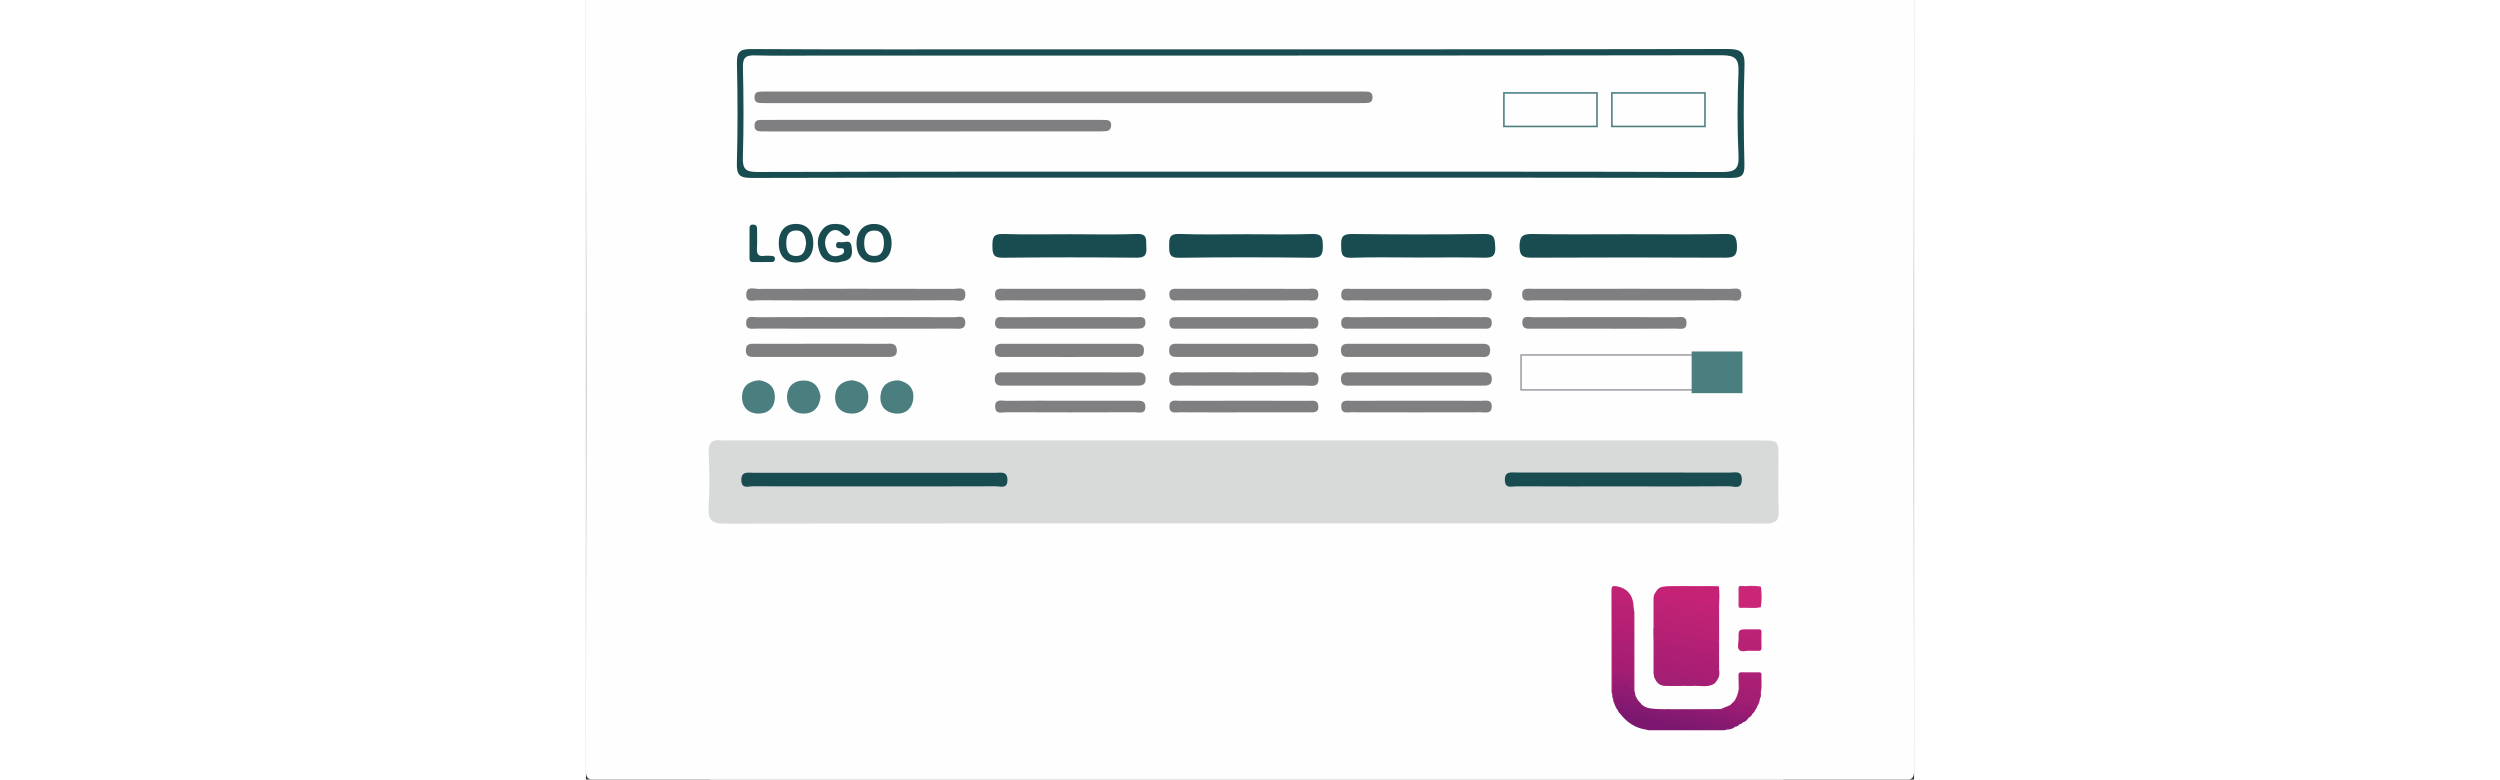 <?xml version="1.0" encoding="utf-8"?>
<!-- Generator: Adobe Illustrator 17.0.0, SVG Export Plug-In . SVG Version: 6.00 Build 0)  -->
<!DOCTYPE svg PUBLIC "-//W3C//DTD SVG 1.1//EN" "http://www.w3.org/Graphics/SVG/1.1/DTD/svg11.dtd">
<svg version="1.1" id="Layer_1" xmlns="http://www.w3.org/2000/svg" xmlns:xlink="http://www.w3.org/1999/xlink" x="0px" y="0px"
	 width="418px" height="130.333px" viewBox="-158.84 -54.087 418 245.333" enable-background="new -158.84 -54.087 418 245.333"
	 xml:space="preserve">
<rect x="-158.84" y="-54.087" width="418" height="245.333" fill="#333333" stroke="none"/>
<path fill="#FEFEFE" d="M50.16-56.419c68.302,0,136.604,0.025,204.906-0.071c3.423-0.006,4.098,0.498,4.094,3.039
	c-0.117,80.627-0.117,161.253,0,241.88c0.004,2.541-0.671,3.042-4.094,3.039c-136.604-0.083-273.208-0.083-409.812,0
	c-3.423,0.003-4.098-0.498-4.094-3.039c0.117-80.627,0.117-161.253,0-241.88c-0.004-2.541,0.671-3.045,4.094-3.039
	C-86.444-56.395-18.142-56.419,50.16-56.419z"/>
<g>
	<path fill="#D8D9D9" d="M47.965,110.644c-54.29,0-108.584-0.037-162.874,0.079c-3.979,0.007-5.629-0.818-5.329-5.149
		c0.39-5.671,0.263-11.397,0.03-17.087c-0.131-3.252,1.114-4.365,4.163-3.968c0.589,0.075,1.2,0.011,1.796,0.011
		c108.28,0,216.565,0,324.845,0c5.903,0,5.907,0.004,5.907,5.742c0.004,5.401-0.199,10.809,0.071,16.194
		c0.176,3.477-1.125,4.268-4.392,4.245c-20.844-0.131-41.693-0.068-62.541-0.068C115.753,110.644,81.857,110.644,47.965,110.644z"/>
	<path fill="#194C51" d="M46.799,1.828c-51.14,0-102.28-0.041-153.42,0.086c-3.638,0.008-4.827-0.709-4.718-4.579
		c0.304-10.49,0.248-20.995,0.023-31.488c-0.075-3.492,0.821-4.512,4.422-4.493c29.242,0.154,58.487,0.086,87.732,0.086
		c73.185,0,146.369,0.041,219.554-0.105c4.313-0.008,5.558,0.96,5.404,5.359c-0.36,10.336-0.27,20.694-0.026,31.038
		c0.079,3.405-0.866,4.182-4.208,4.174C149.975,1.794,98.385,1.828,46.799,1.828z"/>
	<path fill="#194C51" d="M169.192,19.627c10.186,0,20.372,0.128,30.554-0.079c3.109-0.064,3.593,1.061,3.675,3.833
		c0.09,3.083-1.035,3.653-3.837,3.638c-20.218-0.109-40.44-0.098-60.662-0.007c-2.685,0.011-3.93-0.375-3.93-3.559
		c0-3.248,1.046-3.949,4.095-3.893C149.12,19.743,159.16,19.627,169.192,19.627z"/>
	<path fill="#194C51" d="M-6.52,19.627c7.024,0,14.06,0.188,21.073-0.079c3.522-0.131,2.824,1.976,2.974,4.002
		c0.169,2.276-0.173,3.503-3.015,3.473c-14.049-0.143-28.105-0.161-42.154,0.011c-3.12,0.037-3.252-1.35-3.27-3.75
		c-0.019-2.468,0.248-3.833,3.315-3.732C-20.576,19.784-13.544,19.627-6.52,19.627z"/>
	<path fill="#194C51" d="M49.068,19.627c6.897,0,13.798,0.169,20.687-0.075c3.12-0.109,3.308,1.331,3.319,3.762
		c0.011,2.456-0.236,3.765-3.327,3.724c-13.94-0.18-27.884-0.191-41.824,0.007c-3.203,0.045-3.199-1.414-3.203-3.75
		c-0.004-2.348,0.015-3.874,3.214-3.754C34.967,19.811,42.021,19.627,49.068,19.627z"/>
	<path fill="#194C51" d="M103.114,26.963c-7.028,0-14.06-0.176-21.077,0.079c-3.233,0.116-3.12-1.511-3.195-3.807
		c-0.086-2.535,0.341-3.717,3.345-3.679c13.903,0.165,27.809,0.191,41.708-0.011c3.432-0.049,3.278,1.616,3.443,4.062
		c0.195,2.933-0.971,3.473-3.593,3.413C116.871,26.854,109.989,26.963,103.114,26.963z"/>
	<path fill="#7F7F81" d="M-73.771,40.456c-10.328,0-20.657,0.037-30.982-0.045c-1.388-0.011-3.735,0.953-3.638-1.853
		c0.094-2.712,2.396-1.714,3.784-1.718c20.503-0.064,41.01-0.06,61.517-0.007c1.421,0.004,3.747-0.87,3.66,1.868
		c-0.086,2.693-2.4,1.695-3.803,1.706C-53.414,40.494-63.593,40.456-73.771,40.456z"/>
	<path fill="#7F7F81" d="M170.647,40.456c-10.471,0-20.946,0.023-31.417-0.03c-1.328-0.007-3.304,0.709-3.405-1.703
		c-0.101-2.419,1.838-1.905,3.218-1.909c20.796-0.026,41.592-0.03,62.387,0.011c1.313,0.004,3.33-0.709,3.375,1.71
		c0.053,2.809-2.243,1.864-3.638,1.875C190.993,40.494,180.818,40.456,170.647,40.456z"/>
	<path fill="#7F7F81" d="M-73.535,45.718c10.193,0,20.383-0.03,30.577,0.037c1.298,0.007,3.42-0.814,3.495,1.556
		c0.083,2.576-2.123,2.025-3.653,2.029c-20.683,0.03-41.366,0.03-62.053-0.004c-1.358-0.004-3.338,0.566-3.244-1.883
		c0.09-2.411,2.081-1.699,3.402-1.706C-94.518,45.696-84.025,45.718-73.535,45.718z"/>
	<path fill="#7F7F81" d="M-85.041,54.104c6.739,0,13.479-0.03,20.218,0.023c1.538,0.011,3.679-0.551,3.825,1.916
		c0.15,2.52-1.943,2.205-3.537,2.209c-13.629,0.023-27.258,0.015-40.886,0.007c-1.515,0-3.154,0.135-3.09-2.156
		c0.068-2.321,1.808-1.98,3.252-1.988C-98.52,54.093-91.781,54.104-85.041,54.104z"/>
	<path fill="#7F7F81" d="M102.571,67.298c-6.893,0-13.783,0.004-20.676-0.004c-1.5,0-3.128,0.191-3.113-2.119
		c0.015-2.321,1.673-2.078,3.154-2.078c13.633-0.007,27.269-0.015,40.901,0.007c1.448,0.004,3.285-0.296,3.42,1.89
		c0.158,2.535-1.841,2.288-3.462,2.291C116.053,67.313,109.31,67.298,102.571,67.298z"/>
	<path fill="#7F7F81" d="M-6.362,67.298c-6.889,0-13.775,0.004-20.664-0.004c-1.493-0.004-3.135,0.206-3.132-2.1
		c0.004-2.31,1.65-2.093,3.139-2.093c13.625-0.007,27.254-0.011,40.879,0.007c1.451,0.004,3.285-0.3,3.432,1.875
		c0.173,2.52-1.804,2.306-3.439,2.31C7.113,67.309,0.377,67.298-6.362,67.298z"/>
	<path fill="#7F7F81" d="M-6.704,58.263c-6.732,0-13.468,0.015-20.199-0.011c-1.429-0.007-3.169,0.379-3.252-1.969
		c-0.079-2.299,1.53-2.171,3.053-2.175c13.614-0.004,27.231-0.004,40.845,0c1.534,0,3.154-0.075,3.049,2.198
		c-0.109,2.306-1.871,1.935-3.3,1.943C6.76,58.278,0.028,58.263-6.704,58.263z"/>
	<path fill="#7F7F81" d="M48.633,63.09c6.451,0,12.901-0.037,19.352,0.026c1.496,0.015,3.653-0.683,3.747,1.931
		c0.105,2.982-2.284,2.213-3.9,2.22c-13.201,0.053-26.403,0.041-39.604,0.011c-1.549-0.004-3.589,0.499-3.51-2.164
		c0.079-2.663,2.168-1.988,3.668-2.003C35.132,63.06,41.882,63.09,48.633,63.09z"/>
	<path fill="#7F7F81" d="M102.578,54.108c6.586,0,13.168-0.015,19.753,0.011c1.601,0.007,3.574-0.338,3.398,2.284
		c-0.154,2.303-1.991,1.841-3.39,1.845c-13.468,0.03-26.935,0.023-40.403,0.011c-1.474,0-3.15,0.251-3.154-2.07
		c-0.004-2.318,1.665-2.074,3.147-2.074C88.81,54.1,95.692,54.108,102.578,54.108z"/>
	<path fill="#7F7F81" d="M48.633,54.108c6.582,0,13.164-0.015,19.749,0.011c1.429,0.007,3.177-0.375,3.263,1.961
		c0.086,2.291-1.534,2.179-3.057,2.179c-13.614,0.004-27.228,0.004-40.841,0c-1.53,0-3.143,0.086-3.045-2.198
		c0.101-2.329,1.86-1.939,3.285-1.943C34.869,54.089,41.751,54.108,48.633,54.108z"/>
	<path fill="#7F7F81" d="M161.755,49.363c-7.501,0-15.001,0.015-22.498-0.011c-1.436-0.004-3.338,0.375-3.387-1.864
		c-0.053-2.456,2.021-1.733,3.334-1.736c14.998-0.049,29.999-0.045,44.997-0.004c1.335,0.004,3.319-0.653,3.349,1.77
		c0.034,2.449-1.954,1.811-3.297,1.819C176.756,49.393,169.256,49.363,161.755,49.363z"/>
	<path fill="#7F7F81" d="M102.691,72.038c6.751,0,13.501-0.03,20.248,0.023c1.354,0.011,3.338-0.6,3.308,1.823
		c-0.03,2.393-2.003,1.785-3.357,1.789c-13.651,0.037-27.299,0.034-40.95,0c-1.226-0.004-2.937,0.503-3.072-1.609
		c-0.154-2.43,1.706-2.006,3.124-2.014C88.893,72.019,95.79,72.038,102.691,72.038z"/>
	<path fill="#7F7F81" d="M102.158,40.456c-6.724,0-13.449,0.023-20.173-0.019c-1.376-0.007-3.248,0.51-3.12-1.969
		c0.113-2.134,1.774-1.643,3-1.646c13.749-0.03,27.494-0.03,41.243-0.004c1.395,0.004,3.27-0.454,3.147,1.98
		c-0.105,2.1-1.789,1.631-3.027,1.639C116.203,40.475,109.179,40.456,102.158,40.456z"/>
	<path fill="#7F7F81" d="M102.814,45.718c6.747,0,13.498-0.023,20.244,0.019c1.395,0.007,3.304-0.454,3.192,1.965
		c-0.098,2.078-1.796,1.643-3.053,1.646c-13.798,0.026-27.591,0.026-41.389,0c-1.264-0.004-2.922,0.383-2.944-1.736
		c-0.026-2.468,1.909-1.853,3.255-1.864C89.02,45.688,95.917,45.718,102.814,45.718z"/>
	<path fill="#7F7F81" d="M-6.452,40.456c-6.871,0-13.741,0.023-20.612-0.023c-1.211-0.007-2.888,0.533-3.019-1.609
		c-0.15-2.456,1.691-2.006,3.09-2.01c13.741-0.023,27.483-0.026,41.224,0.004c1.245,0.004,2.922-0.443,3.053,1.628
		c0.15,2.426-1.718,1.988-3.124,1.995C7.289,40.475,0.418,40.456-6.452,40.456z"/>
	<path fill="#7F7F81" d="M-6.737,49.36c-6.736,0-13.468,0.019-20.203-0.011c-1.41-0.007-3.27,0.424-3.128-1.999
		c0.124-2.115,1.83-1.605,3.057-1.605c13.768-0.034,27.535-0.034,41.303-0.004c1.238,0.004,2.97-0.45,2.963,1.684
		c-0.007,1.92-1.5,1.931-2.888,1.935C7.33,49.36,0.294,49.36-6.737,49.36z"/>
	<path fill="#7F7F81" d="M-6.741,72.034c6.886,0,13.768-0.015,20.653,0.011c1.448,0.004,3.334-0.304,3.319,1.931
		c-0.015,2.419-2.078,1.68-3.387,1.684c-13.471,0.053-26.939,0.053-40.41-0.004c-1.305-0.004-3.345,0.78-3.48-1.605
		c-0.158-2.764,2.104-1.973,3.552-1.991C-19.909,71.997-13.323,72.034-6.741,72.034z"/>
	<path fill="#7F7F81" d="M48.314,75.695c-6.739,0-13.479,0.034-20.214-0.026c-1.339-0.011-3.319,0.611-3.3-1.811
		c0.019-2.415,1.991-1.789,3.334-1.793c13.475-0.041,26.954-0.034,40.429-0.007c1.26,0.004,2.952-0.398,3.102,1.613
		c0.18,2.408-1.725,1.999-3.132,2.006C61.793,75.714,55.053,75.695,48.314,75.695z"/>
	<path fill="#7F7F81" d="M47.958,49.36c-6.739,0-13.479,0.019-20.218-0.015c-1.268-0.007-2.884,0.356-2.97-1.733
		c-0.086-2.119,1.496-1.879,2.805-1.883c13.779-0.015,27.558-0.015,41.336,0c1.331,0,2.918-0.154,2.764,1.939
		c-0.146,2.036-1.781,1.665-3.049,1.673C61.737,49.378,54.847,49.36,47.958,49.36z"/>
	<path fill="#7F7F81" d="M48.097,40.453c-6.747,0-13.498,0.026-20.244-0.023c-1.219-0.007-2.922,0.536-3.068-1.59
		c-0.169-2.445,1.68-2.025,3.098-2.025c13.498-0.023,26.995-0.03,40.489,0.015c1.335,0.004,3.319-0.626,3.3,1.819
		c-0.015,2.449-2.006,1.766-3.33,1.778C61.59,40.49,54.843,40.456,48.097,40.453z"/>
	<path fill="#4B7E7F" d="M-85.004,70.722c-0.33,3.413-2.198,5.423-5.468,5.356c-3.057-0.06-5.078-2.119-5.074-5.168
		c0.004-3.255,2.014-5.296,5.397-5.228C-86.984,65.745-85.428,67.77-85.004,70.722z"/>
	<path fill="#4B7E7F" d="M-75.129,65.591c3.282,0.383,5.292,2.25,5.16,5.536c-0.124,3.064-2.25,5.018-5.284,4.95
		c-3.24-0.071-5.337-2.108-5.16-5.476C-80.252,67.541-78.294,65.831-75.129,65.591z"/>
	<path fill="#4B7E7F" d="M-60.499,65.614c3.128,0.585,4.924,2.501,4.71,5.547c-0.229,3.27-2.441,5.239-5.708,4.898
		c-3.229-0.338-5.059-2.561-4.602-5.922C-65.671,67.02-63.537,65.633-60.499,65.614z"/>
	<path fill="#4B7E7F" d="M-104.296,65.591c3.064,0.476,5.033,2.168,4.898,5.581c-0.128,3.229-2.239,4.969-5.209,4.917
		c-3.259-0.06-5.254-2.209-5.108-5.524C-109.576,67.481-107.588,65.82-104.296,65.591z"/>
	<path fill="#194C51" d="M-68.138,98.992c-12.721,0-25.446,0.026-38.167-0.037c-1.395-0.007-3.57,0.949-3.627-1.894
		c-0.056-2.944,2.111-2.348,3.795-2.351c25.446-0.023,50.889-0.023,76.335,0.004c1.523,0,3.499-0.578,3.612,2.07
		c0.131,3.169-2.254,2.168-3.78,2.175C-42.692,99.018-55.417,98.992-68.138,98.992z"/>
	<path fill="#194C51" d="M167.711,99.003c-11.247,0-22.495,0.03-33.742-0.037c-1.414-0.007-3.552,0.896-3.597-1.95
		c-0.049-2.948,2.074-2.381,3.777-2.381c22.345-0.019,44.693-0.022,67.038,0.011c1.628,0.004,3.844-0.761,3.762,2.31
		c-0.086,3.203-2.483,1.984-3.942,1.995C189.905,99.048,178.808,99.003,167.711,99.003z"/>
	<path fill="#FEFEFE" d="M46.814-0.051c-50.544,0-101.087-0.045-151.635,0.094c-3.762,0.011-4.744-0.904-4.628-4.647
		c0.293-9.44,0.233-18.898,0.019-28.341c-0.071-3.068,0.934-3.788,3.799-3.709c6.743,0.184,13.498,0.06,20.244,0.06
		c94.64,0,189.281,0.034,283.917-0.105c4.388-0.008,5.547,1.103,5.367,5.431c-0.364,8.682-0.413,17.409,0.015,26.088
		c0.225,4.568-1.335,5.243-5.472,5.232C147.905-0.104,97.358-0.051,46.814-0.051z"/>
	<path fill="#7F7F81" d="M-8.519-21.631c-30.592,0-61.187,0-91.779,0c-1.05,0-2.1-0.008-3.15-0.011
		c-1.298-0.004-2.411-0.173-2.34-1.916c0.071-1.789,1.343-1.676,2.539-1.714c0.75-0.023,1.5-0.008,2.25-0.008
		c61.637,0,123.271,0,184.908,0c0.9,0,1.8,0.011,2.7,0.015c1.144,0.004,2.051,0.233,2.115,1.676c0.079,1.721-0.986,1.954-2.31,1.946
		c-1.05-0.008-2.1,0.008-3.15,0.008C52.668-21.631,22.077-21.631-8.519-21.631z"/>
	<path fill="#7F7F81" d="M-49.964-12.72c-16.794,0-33.592,0-50.386,0c-0.9,0-1.8,0.004-2.7-0.004
		c-1.384-0.011-2.839,0.06-2.73-1.995c0.094-1.785,1.451-1.62,2.622-1.628c4.5-0.026,8.997-0.015,13.498-0.015
		c30.292,0,60.583,0,90.875,0c1.2,0,2.4-0.008,3.597,0.034c1.031,0.038,1.691,0.518,1.654,1.65
		c-0.034,1.016-0.506,1.759-1.553,1.856c-1.189,0.113-2.396,0.094-3.593,0.094C-15.772-12.716-32.87-12.72-49.964-12.72z"/>
	<path fill="#194C51" d="M-62.64,22.511c-0.011,3.792-2.081,6.046-5.536,6.027c-3.409-0.019-5.536-2.378-5.502-6.102
		c0.034-3.747,2.183-6.076,5.573-6.042C-64.681,16.428-62.629,18.723-62.64,22.511z"/>
	<path fill="#194C51" d="M-98.153,22.496c0-3.878,1.965-6.106,5.393-6.109c3.439-0.004,5.461,2.235,5.472,6.061
		c0.011,3.848-1.98,6.087-5.416,6.091C-96.18,28.545-98.153,26.355-98.153,22.496z"/>
	<path fill="#194C51" d="M-79.543,28.526c-2.952,0.037-4.845-0.863-5.697-3.188c-0.934-2.543-0.938-5.082,0.93-7.291
		c1.624-1.92,3.799-1.826,6.001-1.433c0.386,0.068,0.788,0.285,1.095,0.536c0.78,0.63,2.014,1.354,1.324,2.423
		c-0.698,1.084-1.635,0.503-2.509-0.371c-1.316-1.316-2.967-1.133-4.095,0.203c-1.489,1.759-1.331,3.889-0.233,5.794
		c0.836,1.448,2.31,1.624,3.822,1.058c0.664-0.248,1.399-0.551,1.305-1.485c-0.09-0.934-0.859-0.698-1.41-0.713
		c-0.754-0.019-1.151-0.289-1.106-1.088c0.053-0.889,0.735-0.983,1.316-0.851c1.223,0.278,3.169-1.02,3.522,1.163
		c0.304,1.875,0.578,4.069-2.104,4.759C-78.276,28.271-79.179,28.444-79.543,28.526z"/>
	<path fill="#194C51" d="M-107.356,22.391c0-1.436-0.007-2.877,0.004-4.313c0.007-0.709-0.083-1.451,1.024-1.478
		c1.148-0.026,1.365,0.593,1.35,1.549c-0.026,1.95,0.101,3.912-0.034,5.854c-0.128,1.826,0.383,2.734,2.363,2.438
		c0.701-0.105,1.436-0.023,2.153-0.004c0.683,0.019,1.189,0.225,1.14,1.073c-0.041,0.671-0.458,0.855-1.005,0.863
		c-1.95,0.019-3.904-0.004-5.854,0.026c-1.001,0.015-1.163-0.559-1.151-1.38C-107.337,25.474-107.356,23.932-107.356,22.391z"/>
	<path fill="#FEFEFE" d="M-65.048,22.308c-0.038,2.205-0.521,4.17-3.094,4.155c-2.539-0.015-3.128-1.999-3.117-4.095
		c0.008-1.984,0.615-3.803,2.993-3.893C-65.648,18.37-65.116,20.249-65.048,22.308z"/>
	<path fill="#FEFEFE" d="M-89.545,22.417c-0.236,2.025-0.581,4.107-3.207,4.062c-2.599-0.045-3.045-2.059-3.03-4.137
		c0.011-1.98,0.518-3.81,2.955-3.885C-90.164,18.374-89.793,20.388-89.545,22.417z"/>
	<g>
		
			<rect x="135.465" y="57.629" fill="none" stroke="#9FA0A8" stroke-width="0.5" stroke-miterlimit="10" width="55.093" height="10.992"/>
		<rect x="189.159" y="56.527" fill="#4B7E7F" width="15.999" height="13.126"/>
	</g>
	
		<rect x="130.068" y="-24.841" fill="none" stroke="#4B7E7F" stroke-width="0.5" stroke-miterlimit="10" width="29.302" height="10.55"/>
	
		<rect x="164.054" y="-24.841" fill="none" stroke="#4B7E7F" stroke-width="0.5" stroke-miterlimit="10" width="29.302" height="10.55"/>
	<g>
		<path fill="#C52275" d="M177.84,132.291c0.551-1.069,1.41-1.68,2.625-1.755c3.439-0.248,6.886-0.071,10.328-0.101
			c2.318-0.019,4.635-0.09,6.949,0.131c0.24,2.04,0.139,4.088,0.056,6.132c-0.506,0.439-1.08,0.353-1.658,0.203
			c-5.029-1.305-10.148-2.228-15.185-3.495C179.892,133.135,178.748,133.034,177.84,132.291z"/>
		<path fill="#B32074" d="M197.803,147.795c0,1.365,0,2.727,0,4.092c-1.601,0.386-3.072-0.319-4.564-0.63
			c-4.609-0.968-9.162-2.213-13.771-3.199c-0.78-0.169-1.658-0.229-2.235-0.93c-0.049-1.2-0.038-2.4-0.007-3.6
			c0.42-0.578,0.949-0.315,1.451-0.184c4.227,1.118,8.521,1.946,12.774,2.959C193.566,146.805,195.707,147.21,197.803,147.795z"/>
		<path fill="#C22275" d="M177.394,143.419c0,1.264,0,2.531,0.004,3.795c0.6,0.889,0.338,1.886,0.371,2.85
			c0.015,0.694,0.03,1.391-0.004,2.085c0.022,0.608,0.022,1.215,0,1.819c0.038,0.968,0.022,1.935-0.004,2.903
			c0.007,0.551,0.022,1.103-0.458,1.504c-0.255-0.454-0.15-0.953-0.15-1.429c-0.004-7.249-0.004-14.499,0.007-21.748
			c0-1.016-0.045-2.055,0.683-2.907c2.862,0.645,5.746,1.196,8.573,1.958c3.342,0.896,6.807,1.226,10.092,2.355
			c0.398,0.135,0.863,0.071,1.294,0.098c0,0.975,0,1.946,0,2.922c-0.765,0.619-1.56,0.263-2.359,0.09
			c-5.213-1.129-10.366-2.52-15.602-3.537c-2.066-0.401-2.07-0.368-2.081,1.804c0.022,0.855,0.034,1.71,0.007,2.565
			C177.739,141.514,177.998,142.522,177.394,143.419z"/>
		<path fill="#B82174" d="M177.394,143.419c0-0.975,0-1.95,0-2.922c0.503-0.461,1.08-0.334,1.654-0.214
			c5.033,1.069,10.028,2.291,15.009,3.585c1.249,0.326,2.655,0.098,3.747,1.009c0,0.975,0,1.946,0,2.922
			c-3.754-0.071-7.283-1.309-10.887-2.134C183.74,144.934,180.484,144.506,177.394,143.419z"/>
		<path fill="#BE2275" d="M177.39,137.887c-0.004-0.049-0.011-0.098-0.015-0.146c-0.09-2.449-0.105-2.37,2.329-1.98
			c5.01,0.803,9.848,2.366,14.833,3.274c1.088,0.199,2.111,0.758,3.267,0.581c0,0.975,0,1.946,0,2.922
			c-0.585,0.461-1.219,0.218-1.815,0.079c-5.757-1.328-11.559-2.453-17.27-3.972C178.204,138.51,177.649,138.461,177.39,137.887z"/>
		<path fill="#AF1F74" d="M177.394,150.136c0-0.971,0-1.946,0-2.918c3.004,0.683,6.008,1.358,9.008,2.044
			c3.799,0.87,7.598,1.751,11.397,2.629c0,0.878,0,1.751,0,2.629c-0.915,0.308-1.815,0.116-2.712-0.083
			c-4.665-1.028-9.26-2.389-13.981-3.169C179.832,151.051,178.557,150.766,177.394,150.136z"/>
		<path fill="#831971" d="M200.129,175.552c-0.634,0.326-1.328,0.27-2.003,0.27c-7.054,0.011-14.109,0.011-21.163,0
			c-0.671,0-1.369,0.079-1.999-0.263c0.585-0.596,1.346-0.48,2.059-0.48c3.78,0,7.564-0.06,11.345,0.045
			c1.598,0.011,3.203,0,4.815,0c-4.8-0.956-9.541-2.171-14.311-3.263c-3.642-0.833-7.309-1.556-10.929-2.49
			c-0.679-0.176-1.343-0.18-1.999,0.083c-0.544-0.608-0.855-1.339-1.114-2.096c0.383-0.75,1.013-0.581,1.646-0.469
			c3.439,0.615,6.766,1.725,10.19,2.381c5.768,1.103,11.424,2.689,17.173,3.882c1.616,0.334,3.207,0.776,4.819,1.121
			C199.319,174.416,200.159,174.532,200.129,175.552z"/>
		<path fill="#A81E73" d="M177.398,156.849c0-0.971,0-1.946,0-2.918c0.383-0.341,0.814-0.244,1.245-0.135
			c5.854,1.451,11.772,2.625,17.604,4.182c0.649,0.173,1.575,0.195,1.294,1.328c-0.491,0.919-0.934,1.883-2.081,2.168
			c-2.997-1.305-6.229-1.729-9.372-2.468C183.177,158.319,180.252,157.726,177.398,156.849z"/>
		<path fill="#7C1770" d="M188.731,175.533c-4.59,0.011-9.177,0.019-13.768,0.03c-3.424-0.465-6.094-2.183-8.18-4.887
			c0.21-1.114,1.076-0.754,1.699-0.66c1.916,0.281,3.765,0.908,5.671,1.271c4.137,0.791,8.153,2.13,12.327,2.768
			C187.381,174.19,188.424,174.37,188.731,175.533z"/>
		<path fill="#BB2175" d="M177.39,137.887c4.65,1.028,9.207,2.464,13.925,3.21c2.183,0.345,4.324,0.953,6.484,1.444
			c0,0.78,0,1.556,0,2.336c-3.608-0.345-7.032-1.526-10.55-2.299c-3.282-0.72-6.507-1.714-9.86-2.081
			C177.39,139.627,177.39,138.757,177.39,137.887z"/>
		<path fill="#CB2577" d="M210.952,130.559c0.293,2.145,0.323,4.29-0.019,6.432c-2.066,0.315-4.144,0.064-6.218,0.135
			c-0.525,0.019-0.645-0.289-0.641-0.743c0.007-1.744,0.007-3.488,0-5.228c0-0.465,0.146-0.746,0.66-0.728
			C206.804,130.499,208.886,130.259,210.952,130.559z"/>
		<path fill="#AD1F74" d="M177.394,150.136c2.828,0.544,5.689,0.968,8.48,1.669c2.614,0.656,5.247,1.215,7.868,1.826
			c1.35,0.315,2.708,0.593,4.062,0.889c0,0.679,0,1.361,0,2.04c-0.833,0.608-1.714,0.21-2.528,0.022
			c-5.479-1.279-10.966-2.524-16.468-3.717c-0.529-0.113-1.043-0.251-1.414-0.683C177.394,151.497,177.394,150.814,177.394,150.136z
			"/>
		<path fill="#A41E73" d="M177.398,156.849c0.713-0.315,1.335-0.071,2.059,0.131c2.254,0.641,4.564,1.088,6.848,1.628
			c2.809,0.664,5.607,1.369,8.423,2.003c0.544,0.124,0.761,0.338,0.728,0.859c-1.624,0.686-3.312,0.289-4.977,0.304
			c-0.131-0.06-0.27-0.12-0.416-0.105c-4.017,0.473-7.786-0.788-11.611-1.65c-0.36-0.083-0.623-0.244-0.829-0.536
			c-0.334-0.304-0.338-0.701-0.319-1.106C177.334,157.869,177.364,157.359,177.398,156.849z"/>
		<path fill="#871971" d="M200.129,175.552c-0.473-0.941-1.463-0.9-2.265-1.088c-6.188-1.451-12.391-2.839-18.587-4.26
			c-4.403-1.009-8.802-2.033-13.201-3.064c-0.465-0.109-0.859-0.008-1.249,0.218c-0.195-0.458-0.443-0.9-0.364-1.425
			c0.053-0.056,0.105-0.116,0.154-0.173c0.66-0.353,1.32-0.116,1.965,0.03c1.916,0.428,3.814,0.956,5.749,1.298
			c0.443,0.079,0.81,0.285,1.14,0.57c1.193,1.125,2.727,1.256,4.234,1.373c1.238,0.098,2.487,0.064,3.728,0.086
			c3.282,0.623,6.496,1.556,9.762,2.239c3.278,0.686,6.496,1.62,9.792,2.231c0.679,0.128,1.448,0.323,1.796,1.091
			C202.038,175.387,201.089,175.481,200.129,175.552z"/>
		<path fill="#AA1E73" d="M177.394,152.18c3.687,0.686,7.317,1.631,10.981,2.408c3.139,0.664,6.222,1.628,9.428,1.969
			c0.071,0.93,0.248,1.871-0.266,2.745c-0.007-0.66-0.551-0.769-1.001-0.866c-4.099-0.889-8.15-1.999-12.267-2.835
			c-2.299-0.465-4.613-0.998-6.874-1.673C177.394,153.346,177.394,152.765,177.394,152.18z"/>
		<path fill="#BF2375" d="M164.163,164.466c-0.33-0.638-0.218-1.331-0.218-2.003c-0.008-10.25,0.019-20.499-0.022-30.749
			c-0.004-1.193,0.293-1.504,1.481-1.305c3.582,0.608,5.427,2.847,5.517,6.871c-1.609-0.63-3.353-0.773-4.973-1.369
			c-0.949-0.349-1.35,0.038-1.343,1.005c0.007,0.964,0.011,1.928,0.011,2.892c0.045,1.208,0.038,2.415,0.011,3.623
			c0.038,1.343,0.041,2.689,0,4.032c0.03,1.073,0.041,2.149-0.004,3.222c0.019,1.065,0.045,2.13,0,3.195
			c0.022,0.964,0.034,1.928-0.004,2.892c0.011,0.604,0.03,1.211,0,1.815c0.019,0.69,0.026,1.376,0.007,2.066
			c-0.019,0.866,0.041,1.736-0.019,2.603C164.598,163.712,164.568,164.158,164.163,164.466z"/>
		<path fill="#801870" d="M188.731,175.533c-1.695-1.478-3.912-1.2-5.884-1.736c-2.04-0.559-4.065-1.2-6.139-1.568
			c-2.997-0.529-5.914-1.388-8.903-1.928c-0.379-0.068-0.788-0.038-1.02,0.379c-0.394-0.33-0.709-0.713-0.844-1.223
			c0.015-0.533,0.03-0.945,0.825-0.716c1.241,0.356,2.531,0.518,3.792,0.844c3.683,0.945,7.426,1.65,11.142,2.468
			c1.646,0.364,3.285,0.773,4.928,1.159c2.535,0.596,5.07,1.185,7.602,1.785c0.18,0.041,0.379,0.109,0.371,0.54
			C192.65,175.533,190.689,175.533,188.731,175.533z"/>
		<path fill="#B92175" d="M164.23,139.623c-0.007-1.11,0.022-2.224-0.03-3.334c-0.045-0.979,0.45-1.234,1.253-0.968
			c1.511,0.503,3.015,1.005,4.617,1.088c0.596,0.03,0.484,0.671,0.859,0.874c0.075,0.529,0.21,1.054,0.21,1.583
			c0.015,8.127,0.015,16.254,0.015,24.377c-0.705-0.146-0.525-0.746-0.623-1.208c-0.034-0.668-0.03-1.335-0.015-2.006
			c-0.007-0.596-0.034-1.193-0.004-1.785c-0.03-0.96-0.038-1.92-0.008-2.88c-0.038-1.155-0.038-2.31-0.004-3.465
			c-0.034-1.069-0.038-2.134,0-3.203c-0.026-1.215-0.038-2.43,0.007-3.642c-0.09-1.103,0.375-2.336-0.244-3.282
			c-0.634-0.964-1.988-0.514-2.963-0.923C166.282,140.43,165.085,140.448,164.23,139.623z"/>
		<path fill="#8A1A71" d="M202.788,174.678c-3.758-1.376-7.733-1.879-11.577-2.918c-2.374-0.641-4.8-1.091-7.163-1.774
			c-0.87-0.251-2.018,0.218-2.61-0.87c1.751,0,3.503,0,5.258,0c3.593,0.791,7.148,1.748,10.749,2.501
			c1.856,0.39,3.653,1.001,5.521,1.35c0.518,0.098,1.024,0.33,1.309,0.844C203.92,174.348,203.403,174.599,202.788,174.678z"/>
		<path fill="#A41E73" d="M210.982,163.603c-0.015,0.184-0.03,0.368-0.045,0.548c-0.353,0.469,0.011,1.061-0.27,1.541
			c-0.075,0.93-0.349,1.785-0.904,2.546c-1.553-1.95-3.799-1.834-5.952-1.988c-0.323-0.022-0.66,0.214-0.975-0.049
			c0.533-1.02,0.938-2.081,1.121-3.222c0.176-0.236,0.071-0.626,0.409-0.776c0.461-0.203,0.956-0.233,1.403-0.056
			c1.571,0.619,3.289,0.6,4.875,1.148C210.791,163.359,210.9,163.464,210.982,163.603z"/>
		<path fill="#911B72" d="M207.138,171.753c-0.375,0.585-0.81,1.114-1.47,1.403c-4.088-1.016-8.21-1.886-12.294-2.922
			c-0.821-0.21-1.871-0.053-2.299-1.118c2.393-0.011,4.785-0.022,7.178-0.034c2.974-0.086,5.734,0.844,8.491,1.781
			C207.127,170.995,207.438,171.265,207.138,171.753z"/>
		<path fill="#BC2376" d="M207.431,150.743c-0.971-0.135-2.516,0.536-3.278-0.251c-0.75-0.776-0.21-2.31-0.225-3.507
			c-0.038-3.004-0.011-3.004,3.027-3.004c1.069,0,2.138,0.038,3.203-0.011c0.773-0.038,1.013,0.263,0.99,1.013
			c-0.041,1.553-0.06,3.105,0.007,4.654c0.041,0.923-0.311,1.193-1.178,1.125C209.208,150.694,208.428,150.743,207.431,150.743z"/>
		<path fill="#8D1A71" d="M191.075,169.116c1.71,0.788,3.574,1.013,5.382,1.444c2.715,0.653,5.449,1.223,8.168,1.86
			c0.416,0.098,0.829,0.3,1.043,0.735c-0.555,0.026-0.769,0.776-1.395,0.656c-4.485-1.298-9.057-2.243-13.599-3.312
			c-1.339-0.315-2.824-0.45-3.983-1.384C188.154,169.116,189.613,169.116,191.075,169.116z"/>
		<path fill="#921B72" d="M170.902,162.107c0.068,0.383-0.101,0.818,0.248,1.136c0.131,0.593,0.259,1.185,0.39,1.778
			c-2.494-0.334-4.947-0.848-7.306-1.748c-0.004-0.874-0.004-1.748-0.008-2.621C166.507,160.895,168.746,161.3,170.902,162.107z"/>
		<path fill="#AC2175" d="M204.224,162.399c-0.086,0.191-0.176,0.383-0.263,0.578c-0.015-1.5,0.007-3.004-0.056-4.504
			c-0.034-0.803,0.308-0.986,1.028-0.971c1.744,0.038,3.492,0.015,5.236,0.011c0.521,0,1.001,0.022,0.968,0.735
			c-0.083,1.785,0.191,3.578-0.15,5.356l-0.083-0.06c-0.559-0.728-0.326-1.586-0.375-2.393c-0.038-0.626-0.146-1.163-0.885-1.298
			c-1.29-0.236-2.532-0.664-3.814-0.938c-1.088-0.233-1.245,0.191-1.223,1.106C204.629,160.824,204.809,161.683,204.224,162.399z"/>
		<path fill="#971C72" d="M207.138,171.753c-0.034-0.319-0.188-0.488-0.521-0.593c-2.745-0.87-5.562-1.444-8.367-2.078
			c0.998-0.413,1.999-0.825,3-1.238c1.954,0.533,3.927,0.99,5.873,1.541c0.544,0.154,1.478,0.12,1.181,1.193
			C208.019,171.074,207.742,171.573,207.138,171.753z"/>
		<path fill="#9F1D73" d="M202.836,166.198c1.988-0.806,3.814,0.022,5.704,0.484c0.968,0.236,1.335,0.626,1.223,1.556
			c-0.041,0.401-0.232,0.716-0.529,0.983c-1.459-0.63-3.019-0.881-4.564-1.185c-0.893-0.176-1.8-0.341-2.269-1.279
			C202.548,166.566,202.69,166.382,202.836,166.198z"/>
		<path fill="#9A1C72" d="M202.401,166.754c1.594,1.028,3.465,1.088,5.236,1.448c0.735,0.15,1.279,0.338,1.598,1.016
			c-0.176,0.548-0.488,0.998-0.93,1.361c-0.12-0.788-0.833-0.709-1.335-0.848c-1.519-0.428-3.049-0.81-4.59-1.155
			c-0.495-0.113-0.941-0.195-1.133-0.731C201.633,167.481,202.019,167.117,202.401,166.754z"/>
		<path fill="#8D1B72" d="M164.234,163.273c2.509,0.274,4.965,0.773,7.306,1.748c0.206,0.386,0.413,0.773,0.623,1.155
			c-0.566,0.45-1.193,0.259-1.785,0.113c-1.44-0.356-2.925-0.484-4.35-0.9c-0.638-0.188-1.121-0.068-1.493,0.484l-0.067,0.056
			c-0.33-0.443-0.293-0.956-0.296-1.463C164.189,164.068,164.211,163.671,164.234,163.273z"/>
		<path fill="#A11F74" d="M177.619,159.482c2.588,0.42,5.1,1.099,7.598,1.92c1.091,0.36,2.389,0.079,3.593,0.128
			c0.559,0.022,1.166-0.199,1.665,0.24c-3.18,0.019-6.361,0.09-9.537,0.034C179.393,161.777,178.193,161.023,177.619,159.482z"/>
		<path fill="#891A71" d="M164.53,165.876c-0.139-1.013,0.21-1.234,1.226-0.986c2.115,0.514,4.268,0.87,6.402,1.29
			c0.439,0.491,0.874,0.986,1.313,1.478C170.437,167.327,167.576,166.157,164.53,165.876z"/>
		<path fill="#C92979" d="M210.952,130.559c-1.838,0.004-3.679,0.049-5.517-0.007c-0.964-0.03-1.279,0.319-1.234,1.26
			c0.064,1.305,0.079,2.618-0.004,3.919c-0.067,1.076,0.405,1.305,1.365,1.275c1.789-0.056,3.582-0.015,5.371-0.015
			c-2.141,0.48-4.309,0.105-6.466,0.199c-0.548,0.022-0.555-0.42-0.555-0.821c0-1.744,0.004-3.488,0-5.232
			c0-0.416,0.038-0.825,0.585-0.795C206.651,130.454,208.818,130.041,210.952,130.559z"/>
		<path fill="#CA2879" d="M197.743,130.566c-5.761-0.011-11.517-0.022-17.278-0.03c0.326-0.064,0.649-0.184,0.975-0.184
			c5.172-0.011,10.347-0.011,15.519-0.004C197.237,130.345,197.552,130.259,197.743,130.566z"/>
		<path fill="#A81F74" d="M210.667,165.692c0.034-0.525-0.229-1.099,0.27-1.541C210.978,164.687,210.982,165.216,210.667,165.692z"
			/>
		<path fill="#B01F74" d="M170.902,144.878c0,1.264,0,2.531,0,3.795c-0.311,0.281-0.69,0.398-1.08,0.304
			c-1.875-0.454-3.803-0.69-5.592-1.47c0-1.361,0-2.727,0-4.088c0.191-0.169,0.431-0.293,0.668-0.229
			C166.9,143.745,169.012,143.921,170.902,144.878z"/>
		<path fill="#B52074" d="M170.902,144.878c-1.778-0.079-3.435-0.713-5.145-1.106c-0.51-0.116-1.016-0.236-1.526-0.353
			c0-1.264,0-2.532,0-3.795c1.946,0.319,3.762,1.193,5.757,1.309c0.645,0.038,1.001,0.443,0.949,1.189
			C170.868,143.033,170.91,143.959,170.902,144.878z"/>
		<path fill="#AB1F74" d="M164.23,147.507c1.736-0.124,3.308,0.63,4.958,0.949c0.574,0.113,1.133,0.229,1.714,0.218
			c0,1.073,0,2.141,0,3.214c-0.15,0.124-0.308,0.281-0.495,0.285c-2.179,0.03-4.272-0.315-6.177-1.451
			C164.23,149.648,164.23,148.576,164.23,147.507z"/>
		<path fill="#A71E73" d="M164.23,150.721c2.235,0.323,4.354,1.309,6.672,1.166c0,1.166,0,2.336,0,3.503
			c-0.233,0.203-0.514,0.3-0.799,0.225c-1.969-0.514-4.088-0.518-5.873-1.684C164.23,152.862,164.23,151.79,164.23,150.721z"/>
		<path fill="#A41D73" d="M164.23,153.931c2.224,0.488,4.448,0.975,6.672,1.459c0,0.971,0,1.946,0,2.918
			c-1.478,0.326-2.813-0.431-4.227-0.611c-0.818-0.105-1.725-0.293-2.445-0.848C164.23,155.877,164.23,154.902,164.23,153.931z"/>
		<path fill="#991C72" d="M170.902,162.107c-2.284-0.21-4.538-0.559-6.676-1.451c0-0.683,0-1.369,0.004-2.051
			c0.619-0.54,1.309-0.221,1.943-0.094c1.635,0.326,3.357,0.42,4.733,1.549C170.902,160.742,170.902,161.424,170.902,162.107z"/>
		<path fill="#9F1D73" d="M170.902,160.059c-2.194-0.626-4.384-1.275-6.672-1.455c0-0.585,0-1.17,0-1.751
			c2.265,0.304,4.485,0.806,6.672,1.459C170.902,158.893,170.902,159.474,170.902,160.059z"/>
		<path fill="#A81F74" d="M204.224,162.399c0-0.536-0.004-1.069-0.004-1.605c0-2.779,0.007-2.802,2.749-2.096
			c1.076,0.278,2.108,0.728,3.233,0.78c0.698,0.03,0.735,0.484,0.731,1.005c-0.015,1.02-0.019,2.04-0.03,3.06
			c-1.643-0.195-3.3-0.311-4.849-0.956C205.447,162.332,204.835,162.437,204.224,162.399z"/>
		<path fill="#B82275" d="M207.442,150.424c-0.049,0-0.098,0-0.146,0c-3.315,0-3.555-0.296-3.087-3.608
			c0.075-0.54,0.251-0.784,0.818-0.735c1.883,0.169,3.627,0.93,5.479,1.279c0.923,0.176,0.308,1.53,0.401,2.344
			c0.083,0.698-0.48,0.72-0.99,0.716C209.092,150.421,208.267,150.424,207.442,150.424z"/>
	</g>
</g>
<rect x="-119.84" y="175.83" fill="#FEFEFE" width="337.93" height="15.416"/>
</svg>
